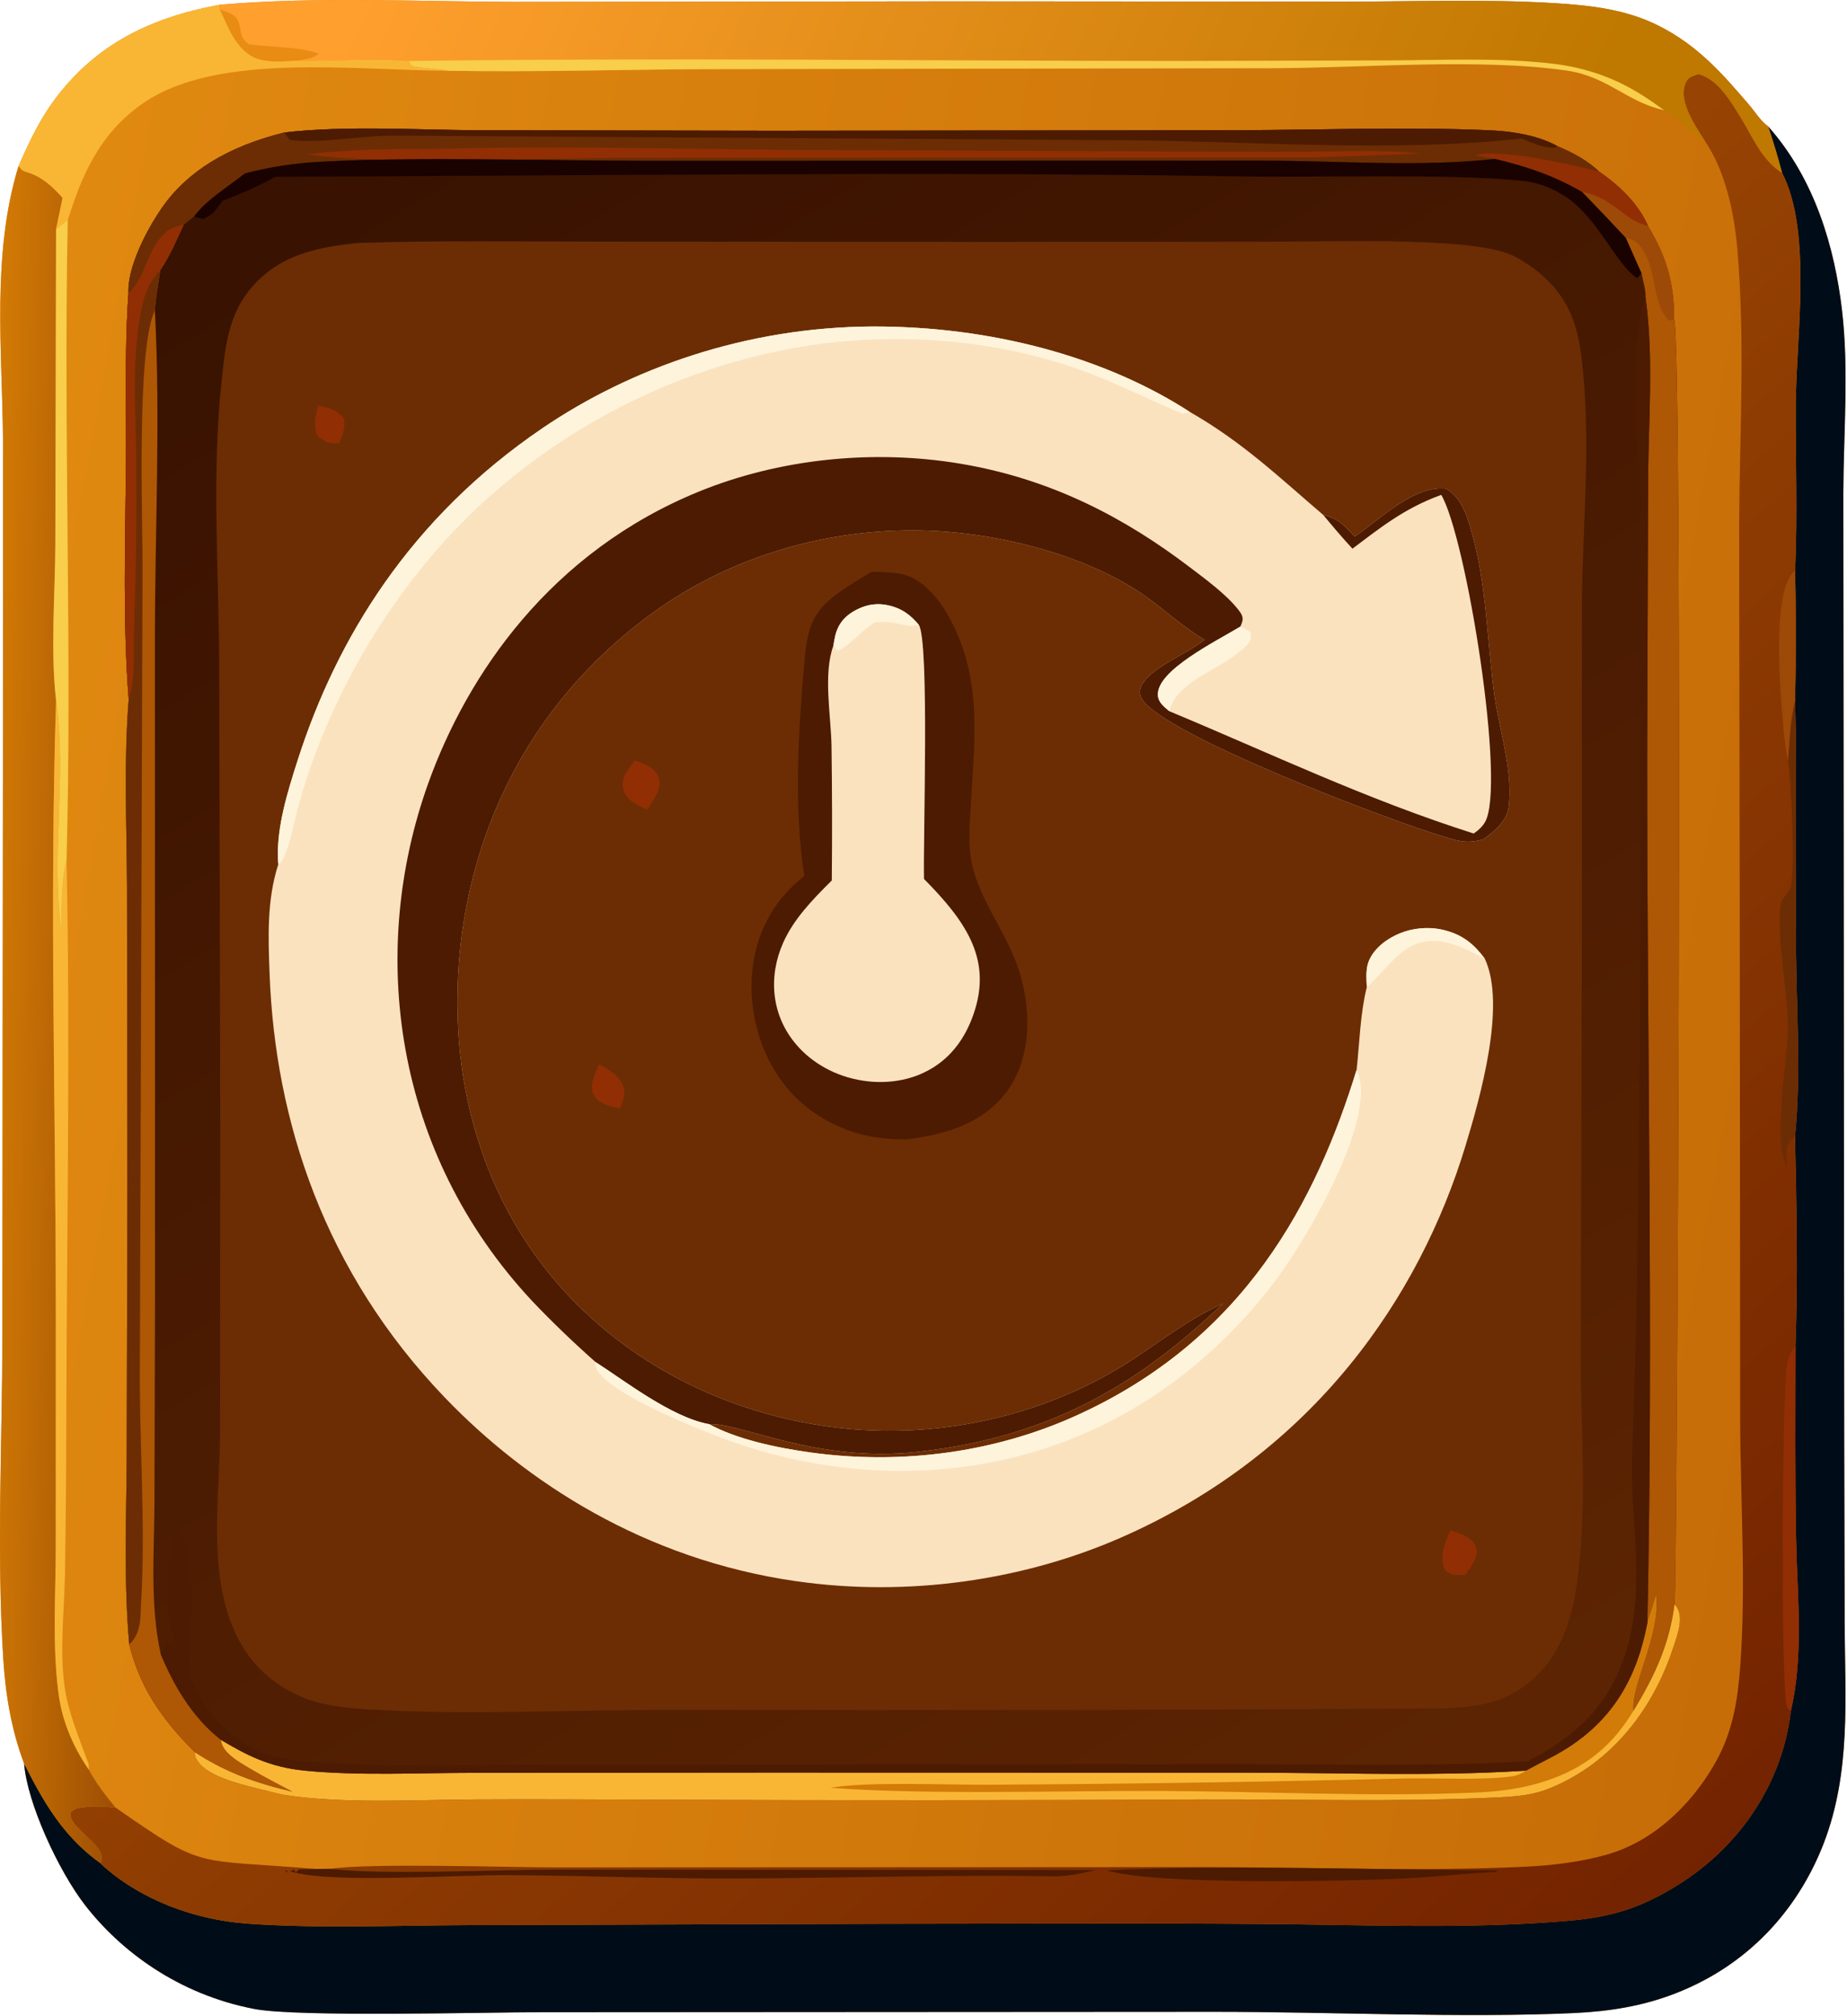 <svg width="966" height="1054" viewBox="0 0 966 1054" fill="none" xmlns="http://www.w3.org/2000/svg">
<path d="M114.854 2.477C165.634 -1.871 216.554 0.789 267.534 0.971L496.764 0.695L702.324 0.844C738.534 0.861 776.354 -0.552 812.394 1.599C832.644 2.808 850.644 5.041 867.304 13.371C888.584 24.006 901.684 39.615 914.694 54.694C917.804 58.295 920.674 63.134 924.794 66.146C949.504 93.929 959.574 130.065 963.344 161.855C967.084 193.375 964.174 226.155 964.084 257.835L964.245 430.645L964.544 751.475L964.774 849.565C964.954 887.615 968.174 926.475 953.864 963.685C942.164 994.125 918.164 1026.07 876.024 1042.37C859.454 1048.78 842.285 1051.68 823.255 1052.56C765.675 1055.22 694.614 1051.9 635.334 1051.91L282.654 1052.12C253.454 1052.13 155.804 1054.8 132.964 1050.41C93.124 1042.75 63.124 1020.09 44.604 996.285C30.424 978.045 14.114 942.345 12.624 922.155C5.944 904.505 2.875 885.795 1.735 867.635C-1.805 811.535 1.155 754.825 1.245 698.655L1.534 391.135L1.564 230.055C1.194 183.045 -4.476 133.028 9.694 86.867C15.845 72.823 22.034 59.555 32.784 46.686C51.864 23.855 76.804 9.523 114.854 2.477Z" fill="url(#paint0_linear_204_179)"/>
<path d="M924.794 66.146C949.504 93.929 959.574 130.065 963.344 161.855C967.084 193.375 964.174 226.155 964.084 257.835L964.245 430.645L964.544 751.475L964.774 849.565C964.954 887.615 968.175 926.475 953.865 963.685C942.165 994.125 918.164 1026.07 876.024 1042.37C859.454 1048.78 842.285 1051.68 823.255 1052.56C765.675 1055.22 694.614 1051.9 635.334 1051.91L282.655 1052.12C253.455 1052.13 155.805 1054.8 132.965 1050.41C93.125 1042.75 63.124 1020.09 44.605 996.285C30.424 978.045 14.114 942.345 12.624 922.155C21.994 940.515 32.284 959.765 52.514 974.185C53.584 975.245 54.694 976.285 55.874 977.285C73.844 992.595 100.454 1003.78 129.844 1005.83C167.844 1008.48 207.505 1006.7 245.675 1006.57L461.635 1005.88C528.135 1005.83 594.675 1005.49 661.165 1005.99C713.785 1006.38 768.705 1008.86 820.995 1004.23C841.985 1002.37 855.635 998.115 871.745 989.035C912.195 966.245 932.654 929.225 936.574 894.785C943.484 865.365 939.945 834.565 939.375 804.885C938.735 771.125 939.034 737.345 939.034 703.595C940.414 667.175 939.554 630.465 938.804 594.025C942.014 561.745 939.574 528.945 939.314 496.595C938.954 453.145 939.844 409.705 938.854 366.245C939.334 343.605 939.338 320.965 938.865 298.325C940.125 269.275 939.045 240.165 939.195 211.095C939.365 177.065 947.944 121.058 932.034 90.361C929.894 82.253 927.481 74.182 924.794 66.146Z" fill="#000D18"/>
<path d="M891.645 73.689C886.195 65.076 876.724 51.44 882.274 42.168C883.514 40.101 885.564 39.811 888.274 38.716C898.964 41.59 905.715 54.061 910.085 60.921C915.825 69.914 921.184 83.801 932.034 90.361C947.944 121.058 939.365 177.065 939.195 211.095C939.045 240.165 940.125 269.275 938.865 298.325C939.338 320.965 939.335 343.605 938.855 366.245C939.845 409.705 938.955 453.145 939.315 496.595C939.575 528.945 942.015 561.745 938.805 594.025C939.555 630.465 940.414 667.175 939.034 703.595C939.034 737.345 938.735 771.125 939.375 804.885C939.945 834.565 943.485 865.365 936.575 894.785C932.655 929.225 912.195 966.245 871.745 989.035C855.635 998.115 841.985 1002.37 820.995 1004.23C768.705 1008.86 713.785 1006.38 661.165 1005.99C594.675 1005.49 528.135 1005.83 461.635 1005.88L245.675 1006.57C207.505 1006.7 167.845 1008.48 129.845 1005.83C100.455 1003.78 73.845 992.595 55.875 977.285C54.695 976.285 53.584 975.245 52.514 974.185C57.404 965.865 37.215 957.055 36.825 948.775C36.734 946.885 37.545 947.155 39.945 945.605C47.375 944.015 52.705 944.415 60.365 945.075C107.515 977.885 100.645 971.815 165.185 977.215L172.764 977.155C193.604 973.985 264.885 976.395 291.125 976.385L628.575 976.245C684.565 976.265 742.235 978.725 797.995 976.035C812.145 975.355 827.265 973.465 840.345 969.735C868.365 961.735 887.754 938.835 897.774 920.505C906.514 904.505 908.885 888.245 910.145 871.315C913.345 828.175 910.185 784.535 910.115 741.315L909.915 489.435L909.585 273.785C909.865 225.985 912.745 178.335 908.675 130.54C907.175 112.884 902.825 89.892 891.645 73.689Z" fill="url(#paint1_linear_204_179)"/>
<path d="M165.185 977.215L172.764 977.155C200.194 980.455 258.495 977.595 289.155 977.585L572.935 977.805C565.045 979.625 558.355 981.205 549.915 981.065C494.695 980.165 439.585 982.045 384.385 982.195C345.005 982.305 305.864 980.695 266.554 980.435C239.064 980.255 176.974 984.735 154.044 979.085C153.304 978.895 152.615 978.625 151.895 978.395L149.915 978.985L149.024 977.495L150.645 978.775L153.764 977.605L154.715 979.015L156.365 977.435L165.185 977.215Z" fill="#4C1B01"/>
<path d="M938.855 366.245C939.845 409.705 938.954 453.145 939.314 496.595C939.574 528.945 942.014 561.745 938.804 594.025C932.824 598.915 934.325 604.455 934.645 610.385C926.315 594.525 935.574 553.695 935.054 535.335C934.484 515.305 929.894 494.915 931.024 474.925C931.344 469.135 933.775 469.565 936.135 464.935C939.385 458.525 936.685 406.945 935.175 397.705C935.975 387.235 936.245 376.585 938.855 366.245Z" fill="#6C2D04"/>
<path d="M936.575 894.785C935.945 894.105 935.195 893.475 934.685 892.765C931.365 888.065 931.945 733.395 934.515 714.655C935.075 710.515 936.165 707.315 939.035 703.595C939.035 737.345 938.735 771.125 939.375 804.885C939.945 834.565 943.485 865.365 936.575 894.785Z" fill="#922E04"/>
<path d="M935.175 397.705C933.705 391.285 933.094 384.615 932.534 378.135C931.264 363.555 926.185 307.865 938.865 298.325C939.338 320.965 939.335 343.605 938.855 366.245C936.245 376.585 935.975 387.235 935.175 397.705Z" fill="#9D4907"/>
<path d="M578.885 977.945C642.925 974.985 718.355 977.585 783.455 978.005L782.294 978.795C766.154 979.465 750.245 981.475 734.125 982.215C702.295 983.695 603.935 985.715 578.885 977.945Z" fill="#4C1B01"/>
<path d="M114.854 2.477C165.634 -1.871 216.554 0.789 267.534 0.971L496.764 0.695L702.324 0.844C738.534 0.861 776.355 -0.552 812.395 1.599C832.645 2.808 850.644 5.041 867.304 13.371C888.584 24.006 901.685 39.615 914.695 54.694C917.805 58.295 920.674 63.134 924.794 66.146C927.481 74.182 929.894 82.253 932.034 90.361C921.184 83.801 915.824 69.914 910.084 60.921C905.714 54.061 898.964 41.59 888.274 38.716C885.564 39.811 883.514 40.101 882.274 42.168C876.724 51.44 886.195 65.076 891.645 73.689C883.515 69.051 878.875 62.37 870.385 57.629C850.745 53.346 840.934 40.022 819.344 36.898C773.944 30.329 713.005 35.553 665.725 35.667L373.125 36.134C326.825 36.288 280.614 37.794 234.304 36.999C230.664 36.365 231.694 36.433 228.764 36.221C223.964 35.875 219.875 35.415 215.205 34.464L213.865 31.887C195.425 30.225 174.434 32.061 155.544 31.738C148.704 32.042 140.735 32.877 134.485 30.692C123.165 26.735 118.755 12.45 114.875 4.945L114.854 2.477Z" fill="url(#paint2_linear_204_179)"/>
<path d="M213.865 31.887C347.245 30.153 480.614 31.786 614.014 31.874L726.725 31.575C754.905 31.434 784.345 30.039 812.175 33.307C830.185 35.423 845.314 41.22 858.554 49.551C862.664 52.131 866.535 54.885 870.385 57.629C850.745 53.346 840.934 40.022 819.344 36.898C773.944 30.329 713.005 35.553 665.725 35.667L373.125 36.134C326.825 36.288 280.614 37.794 234.304 36.999C230.664 36.365 231.694 36.433 228.764 36.221C223.964 35.875 219.875 35.415 215.205 34.464L213.865 31.887Z" fill="#F8CE4B"/>
<path d="M114.875 4.945C119.775 6.67 123.205 7.442 124.645 11.297C126.445 16.122 124.974 19.026 130.054 23.144C140.604 24.621 157.685 24.45 166.675 28.11C163.525 30.75 160.254 30.78 155.544 31.738C148.704 32.042 140.735 32.877 134.485 30.692C123.165 26.735 118.755 12.45 114.875 4.945Z" fill="#E88C13"/>
<path d="M9.694 86.867C11.595 88.944 11.264 89.181 14.684 90.242C22.785 92.752 28.285 98.557 32.715 103.468L29.324 119.787L28.934 283.155C28.895 310.445 26.274 339.105 29.314 366.265C25.864 472.985 29.195 580.195 29.195 686.965L29.164 809.395C29.104 834.145 27.364 859.385 30.414 884.045C30.614 885.825 30.878 887.602 31.204 889.375C31.524 891.142 31.901 892.905 32.334 894.665C32.774 896.425 33.274 898.179 33.834 899.925C34.388 901.672 34.998 903.409 35.664 905.135C36.338 906.862 37.068 908.579 37.854 910.285C38.641 911.992 39.481 913.685 40.374 915.365C41.274 917.045 42.228 918.712 43.234 920.365C44.241 922.019 45.304 923.655 46.424 925.275C50.014 932.085 55.144 938.745 60.364 945.075C52.704 944.415 47.374 944.015 39.944 945.605C37.544 947.155 36.734 946.885 36.824 948.775C37.214 957.055 57.404 965.865 52.514 974.185C32.284 959.765 21.994 940.515 12.624 922.155C5.944 904.505 2.875 885.795 1.735 867.635C-1.805 811.535 1.155 754.825 1.245 698.655L1.534 391.135L1.564 230.055C1.194 183.045 -4.476 133.028 9.694 86.867Z" fill="url(#paint3_linear_204_179)"/>
<path d="M9.695 86.867C15.845 72.823 22.034 59.555 32.784 46.686C51.864 23.855 76.805 9.523 114.854 2.477L114.875 4.945C118.755 12.45 123.165 26.735 134.485 30.692C140.735 32.877 148.704 32.042 155.544 31.738C174.434 32.061 195.425 30.225 213.865 31.887L215.205 34.464C219.875 35.415 223.964 35.875 228.764 36.221C231.694 36.433 230.664 36.365 234.304 36.999C184.634 36.757 114.485 27.515 75.894 53.275C51.364 69.651 42.415 93.151 35.445 115.06L29.325 119.787L32.715 103.468C28.285 98.557 22.785 92.752 14.685 90.242C11.265 89.181 11.595 88.944 9.695 86.867Z" fill="#F9B635"/>
<path d="M29.315 366.265C35.135 406.215 26.395 447.295 32.255 487.195C32.395 474.785 31.685 462.125 34.825 449.855C36.735 544.545 35.005 639.405 34.695 734.115C34.681 764.002 34.438 793.888 33.965 823.775C33.535 843.275 31.045 863.795 33.985 883.195C35.895 895.725 41.335 908.675 45.815 920.885C46.675 923.235 46.395 922.405 46.425 925.275C45.305 923.655 44.241 922.018 43.235 920.365C42.228 918.712 41.275 917.045 40.375 915.365C39.481 913.685 38.641 911.992 37.855 910.285C37.068 908.578 36.338 906.862 35.665 905.135C34.998 903.408 34.385 901.672 33.825 899.925C33.271 898.179 32.775 896.425 32.335 894.665C31.901 892.905 31.525 891.142 31.205 889.375C30.878 887.602 30.615 885.825 30.415 884.045C27.365 859.385 29.105 834.145 29.165 809.395L29.195 686.965C29.195 580.195 25.865 472.985 29.315 366.265Z" fill="#F9B635"/>
<path d="M29.325 119.787L35.445 115.06C33.145 226.625 37.745 338.315 34.825 449.855C31.684 462.125 32.395 474.785 32.255 487.195C26.395 447.295 35.135 406.215 29.314 366.265C26.274 339.105 28.895 310.445 28.935 283.155L29.325 119.787Z" fill="#F8CE4B"/>
<path d="M148.774 69.27C180.784 65.585 216.845 67.897 249.405 68.099L404.514 68.368L647.405 68.082C690.625 67.96 735.145 66.241 778.205 68.085C790.585 68.616 802.335 70.468 812.585 75.371C813.265 75.694 813.874 76.067 814.524 76.415C822.794 79.842 830.925 84.34 836.355 89.778C848.095 97.809 857.235 107.35 861.925 118.171C872.095 135.1 875.605 148.786 875.595 166.975C880.275 181.775 877.204 835.455 875.784 838.795C881.344 844.555 877.385 854.475 875.305 860.925C866.805 887.315 847.825 919.095 812.235 934.325C801.615 938.865 793.475 939.325 781.105 939.895C731.165 942.215 680.845 940.725 630.815 940.845C536.301 941.352 441.788 941.409 347.274 941.015C314.454 940.915 281.614 940.645 248.804 940.845C216.784 941.045 180.674 943.225 149.274 938.625C146.914 938.285 144.725 937.665 142.485 937.095C129.705 933.885 109.165 929.835 103.325 920.725C101.735 918.245 102.154 918.965 102.014 916.225C83.704 898.185 72.915 881.305 67.605 859.845C64.665 826.865 66.094 794.025 66.284 761.025L66.645 616.965L66.425 463.525C66.255 430.865 64.725 398.415 67.294 365.775C64.165 325.295 65.484 284.575 65.865 244.055C66.144 213.875 65.015 183.585 67.175 153.445C66.425 140.185 76.424 120.471 84.814 108.471C98.014 89.573 119.264 76.509 148.774 69.27Z" fill="url(#paint4_linear_204_179)"/>
<path d="M148.774 69.27C180.784 65.585 216.845 67.897 249.405 68.099L404.514 68.368L647.405 68.082C690.625 67.96 735.145 66.241 778.205 68.085C790.585 68.616 802.334 70.468 812.584 75.371C813.264 75.694 813.874 76.067 814.524 76.415C822.794 79.842 830.924 84.34 836.354 89.778C848.094 97.809 857.235 107.35 861.925 118.171C848.875 115.299 844.374 103.611 827.574 100.45C813.054 92.099 799.925 87.427 781.925 83.097C742.535 87.446 701.015 84.075 661.225 84.01L337.635 84.089C283.535 84.085 220.244 81.682 167.324 84.615C153.434 85.386 141.125 87.328 128.145 90.681C119.055 97.816 107.645 104.78 101.495 113.244L96.034 117.584C89.704 118.676 86.964 120.754 83.784 124.564C76.274 133.577 76.075 145.087 67.175 153.445C66.425 140.185 76.424 120.471 84.814 108.471C98.014 89.573 119.264 76.509 148.774 69.27Z" fill="#6C2D04"/>
<path d="M148.774 69.27C180.784 65.585 216.845 67.897 249.405 68.099L404.514 68.368L647.405 68.082C690.625 67.96 735.145 66.241 778.205 68.085C790.585 68.616 802.334 70.468 812.584 75.371C813.264 75.694 813.874 76.067 814.524 76.415L813.135 77.262C806.765 77.452 801.105 74.487 795.755 72.436C727.575 79.846 655.564 73.762 586.794 73.309L206.564 70.91C189.204 70.703 167.814 75.318 151.514 73.119L148.774 69.27Z" fill="#4C1B01"/>
<path d="M781.925 83.097L771.685 81.187C783.815 77.465 821.055 85.879 833.655 89.074L836.354 89.778C848.094 97.809 857.235 107.35 861.925 118.171C848.875 115.299 844.374 103.611 827.574 100.45C813.054 92.099 799.925 87.427 781.925 83.097Z" fill="#922E04"/>
<path d="M227.645 77.868C289.445 76.225 351.494 77.799 413.314 78.436L584.784 79.06C616.084 79.322 647.385 79.424 678.685 79.368C699.265 79.307 722.755 78.04 742.975 80.293L687.635 82.305L329.824 82.482C287.464 82.519 198.255 86.546 160.945 80.658C183.025 77.932 205.275 77.917 227.645 77.868Z" fill="#922E04"/>
<path d="M67.175 153.445C76.075 145.087 76.275 133.577 83.784 124.564C86.965 120.754 89.704 118.676 96.034 117.584C92.305 125.451 89.055 133.6 83.895 141.108C82.725 148.168 81.495 155.195 81.005 162.295C84.005 219.335 81.044 276.505 81.014 333.595L81.085 671.325L80.775 786.435C80.635 812.475 78.415 838.975 84.034 864.815C90.465 880.195 99.894 897.355 115.544 909.705C116.124 916.435 124.755 921.165 131.865 925.365C138.655 929.365 145.895 933.085 152.995 936.835C132.835 932.145 117.364 926.305 102.014 916.225C83.704 898.185 72.915 881.305 67.605 859.845C64.665 826.865 66.094 794.025 66.284 761.025L66.645 616.965L66.425 463.525C66.255 430.865 64.725 398.415 67.294 365.775C64.165 325.295 65.484 284.575 65.865 244.055C66.144 213.875 65.015 183.585 67.175 153.445Z" fill="#AE5705"/>
<path d="M67.175 153.445C76.075 145.087 76.275 133.577 83.784 124.564C86.965 120.754 89.704 118.676 96.034 117.584C92.305 125.451 89.055 133.6 83.895 141.108C82.725 148.168 81.495 155.195 81.005 162.295C71.075 182.775 74.805 274.385 74.534 300.535L73.165 711.395C72.705 753.605 76.264 796.425 73.775 838.525C73.344 845.765 74.075 853.675 67.605 859.845C64.665 826.865 66.094 794.025 66.284 761.025L66.645 616.965L66.425 463.525C66.255 430.865 64.725 398.415 67.294 365.775C64.165 325.295 65.484 284.575 65.865 244.055C66.144 213.875 65.015 183.585 67.175 153.445Z" fill="#6C2D04"/>
<path d="M67.175 153.445C76.075 145.087 76.275 133.577 83.784 124.564C86.965 120.754 89.704 118.676 96.034 117.584C92.305 125.451 89.055 133.6 83.895 141.108C77.455 147.871 75.374 154.595 73.805 162.425C68.945 186.775 70.895 212.125 71.175 236.645C71.515 267.555 71.234 298.215 70.085 329.105C69.635 340.915 71.055 354.245 67.294 365.775C64.165 325.295 65.484 284.575 65.865 244.055C66.144 213.875 65.015 183.585 67.175 153.445Z" fill="#922E04"/>
<path d="M827.574 100.45C844.374 103.611 848.875 115.299 861.925 118.171C872.095 135.1 875.604 148.786 875.594 166.975C880.274 181.775 877.204 835.455 875.784 838.795C873.224 859.215 865.755 875.865 854.165 894.755C852.425 882.005 867.965 855.845 866.195 834.335L861.604 848.755C864.734 698.315 861.455 547.575 861.465 397.095L861.985 248.585C862.275 217.625 864.885 186.405 860.635 155.545C860.855 151.525 859.305 146.913 858.505 142.889L850.235 124.297C842.775 116.308 835.221 108.359 827.574 100.45Z" fill="#AE5705"/>
<path d="M827.574 100.45C844.374 103.611 848.875 115.299 861.925 118.171C872.095 135.1 875.604 148.786 875.594 166.975L872.774 167.655C863.724 157.735 866.705 141.6 859.135 130.471C856.795 127.03 855.535 125.617 850.235 124.297C842.775 116.308 835.221 108.359 827.574 100.45Z" fill="#9D4907"/>
<path d="M866.195 834.335C867.965 855.845 852.425 882.005 854.165 894.755C865.755 875.865 873.224 859.215 875.784 838.795C881.344 844.555 877.384 854.475 875.304 860.925C866.804 887.315 847.825 919.095 812.235 934.325C801.615 938.865 793.474 939.325 781.104 939.895C731.164 942.215 680.844 940.725 630.814 940.845C536.301 941.352 441.788 941.408 347.274 941.015C314.454 940.915 281.614 940.645 248.804 940.845C216.784 941.045 180.674 943.225 149.274 938.625C146.914 938.285 144.725 937.665 142.485 937.095C129.705 933.885 109.164 929.835 103.324 920.725C101.734 918.245 102.154 918.965 102.014 916.225C117.364 926.305 132.835 932.145 152.995 936.835C145.895 933.085 138.655 929.365 131.865 925.365C124.755 921.165 116.124 916.435 115.544 909.705C128.844 917.645 140.984 924.005 159.324 925.805C187.534 928.585 218.285 926.995 246.865 926.965L401.814 926.825L653.675 926.885C694.395 926.905 735.895 928.335 776.495 926.885C783.728 926.612 790.951 926.255 798.165 925.815C802.405 923.495 806.704 921.285 811.044 919.045C844.494 901.735 856.394 875.595 861.604 848.755L866.195 834.335Z" fill="#F9B635"/>
<path d="M866.195 834.335C867.965 855.845 852.425 882.005 854.165 894.755C844.085 911.225 830.514 924.715 805.314 932.195C794.844 935.305 783.555 936.765 772.175 937.255C718.355 939.595 662.205 936.695 608.145 936.445C556.195 936.205 483.894 938.605 434.354 934.765C453.444 931.385 495.385 933.325 517.385 933.175C589.645 932.775 661.881 931.692 734.094 929.925C749.454 929.565 776.964 930.975 791.054 928.725C794.184 928.225 795.815 927.165 798.165 925.815C802.405 923.495 806.704 921.285 811.044 919.045C844.494 901.735 856.394 875.595 861.604 848.755L866.195 834.335Z" fill="#D27B08"/>
<path d="M860.635 155.545C864.885 186.405 862.275 217.625 861.985 248.585L861.465 397.095C861.455 547.575 864.734 698.315 861.604 848.755C856.394 875.595 844.494 901.735 811.044 919.045C806.704 921.285 802.405 923.495 798.165 925.815C790.951 926.255 783.728 926.612 776.495 926.885C735.895 928.335 694.395 926.905 653.675 926.885L401.814 926.825L246.865 926.965C218.285 926.995 187.534 928.585 159.324 925.805C140.984 924.005 128.844 917.645 115.544 909.705C99.894 897.355 90.464 880.195 84.034 864.815C85.081 863.035 86.145 861.262 87.225 859.495L92.105 860.805C90.844 855.175 88.355 849.345 87.874 843.705C87.284 836.675 88.035 801.845 91.935 797.065C103.755 809.725 99.284 853.395 99.124 869.595C99.124 870.065 99.085 870.535 99.115 871.005C100.275 885.585 113.665 903.605 130.175 913.115C141.845 919.835 154.985 920.715 169.745 921.645C208.245 924.075 247.555 922.765 286.205 922.625L457.395 922.515L655.354 922.435C703.164 922.535 751.334 923.625 799.014 920.965C828.884 905.455 842.665 887.985 850.435 863.595C861.025 830.335 852.375 793.895 853.645 759.955C859.605 600.375 856.884 440.315 858.304 280.675C858.604 247.435 849.705 184.635 860.635 155.545Z" fill="#4C1B01"/>
<path d="M781.925 83.097C799.925 87.427 813.054 92.099 827.574 100.45C835.221 108.359 842.775 116.308 850.235 124.297L858.505 142.889L856.354 145.467C845.774 139.188 835.655 113.688 818.665 102.737C811.805 98.317 804.814 95.34 795.274 94.43C756.234 90.705 691.235 92.923 649.205 92.252C480.975 89.564 312.215 91.841 143.935 92.438C135.205 97.416 126.164 101.181 116.314 105.065C113.244 109.01 112.004 112.091 106.264 114.452L101.495 113.244C107.645 104.78 119.055 97.816 128.145 90.681C141.125 87.328 153.434 85.386 167.324 84.615C220.244 81.682 283.535 84.085 337.635 84.089L661.225 84.01C701.015 84.075 742.535 87.446 781.925 83.097Z" fill="#190200"/>
<path d="M187.865 127.023C230.095 125.667 272.534 126.327 314.804 126.358L512.995 126.478L661.594 126.405C690.014 126.361 719.034 125.441 747.354 126.815C760.814 127.468 782.914 128.766 793.354 134.701C817.764 148.581 824.554 165.905 827.064 186.285C832.294 228.595 827.934 271.515 827.344 313.905L827.304 501.555L826.764 711.825C826.774 750.945 830.465 791.095 824.425 830.025C821.735 847.365 815.824 867.905 797.784 881.265C785.134 890.625 771.825 892.715 753.635 893.285C620.975 894.079 488.311 894.329 355.645 894.035C303.635 893.815 245.465 896.925 194.475 893.905C180.075 893.055 167.235 891.795 155.115 886.065C131.255 874.805 121.505 854.985 117.155 836.525C110.515 808.325 114.924 778.075 115.094 749.625L115.205 595.175L114.655 345.715C114.355 296.575 110.614 247.165 116.024 198.095C118.094 179.315 119.695 159.905 137.455 144.36C150.685 132.776 167.175 128.968 187.865 127.023Z" fill="#6C2D04"/>
<path d="M145.584 451.815C145.484 450.825 145.404 449.845 145.374 448.855C144.764 432.105 150.434 413.915 155.674 397.555C176.054 333.925 214.415 270.975 283.725 223.885C329.615 192.695 389.954 171.005 456.554 170.705C458.461 170.705 460.371 170.719 462.284 170.745C464.191 170.772 466.098 170.812 468.005 170.865C469.911 170.925 471.818 171.002 473.725 171.095C475.625 171.182 477.528 171.285 479.434 171.405C481.334 171.525 483.231 171.659 485.124 171.805C487.018 171.959 488.911 172.125 490.804 172.305C492.691 172.485 494.578 172.682 496.465 172.895C498.345 173.102 500.221 173.329 502.094 173.575C503.974 173.815 505.844 174.069 507.704 174.335C509.571 174.609 511.431 174.895 513.284 175.195C515.144 175.502 516.994 175.819 518.834 176.145C520.681 176.479 522.518 176.825 524.344 177.185C526.178 177.545 528.001 177.922 529.814 178.315C531.634 178.702 533.445 179.105 535.245 179.525C537.051 179.945 538.848 180.379 540.634 180.825C542.421 181.279 544.198 181.742 545.965 182.215C547.738 182.695 549.501 183.189 551.255 183.695C553.001 184.195 554.741 184.712 556.475 185.245C558.208 185.785 559.931 186.335 561.644 186.895C563.358 187.455 565.061 188.029 566.755 188.615C568.448 189.209 570.131 189.812 571.804 190.425C573.478 191.039 575.138 191.669 576.784 192.315C578.431 192.955 580.068 193.609 581.694 194.275C583.314 194.949 584.924 195.632 586.524 196.325C588.124 197.019 589.711 197.725 591.284 198.445C592.858 199.165 594.418 199.899 595.965 200.645C597.511 201.392 599.044 202.152 600.564 202.925C602.084 203.692 603.591 204.472 605.084 205.265C606.578 206.065 608.054 206.872 609.514 207.685C610.981 208.505 612.428 209.335 613.854 210.175C615.288 211.022 616.704 211.875 618.104 212.735C619.511 213.602 620.898 214.479 622.264 215.365C650.054 231.225 669.724 250.195 692.074 269.245C700.464 271.065 703.805 275.725 708.505 280.545C719.785 273.255 737.204 255.425 753.544 255.385C755.954 255.385 756.104 255.335 757.774 256.485C764.854 261.355 767.684 271.195 769.584 277.825C777.484 305.405 777.735 334.695 781.475 362.645C784.035 381.795 791.655 403.355 788.945 422.525C788.045 428.845 782.104 434.535 775.634 438.955C767.464 440.975 764.274 440.135 756.414 437.835C725.864 428.885 608.284 383.905 597.274 365.535C595.294 362.235 596.014 359.445 598.404 356.335C605.094 347.585 620.425 342.015 630.005 334.545L628.245 333.465C615.945 325.825 606.694 316.495 594.574 308.705C563.844 288.945 516.194 276.585 473.424 277.325C422.564 278.195 377.364 294.795 343.114 319.205C263.214 376.165 235.264 463.025 239.664 539.055C243.274 601.475 271.274 670.315 342.454 713.915C377.944 735.655 424.464 749.645 473.194 747.955C518.374 746.385 559.365 732.235 591.465 711.425C607.265 701.175 621.304 689.865 639.664 681.545C598.814 720.375 553.114 751.025 480.164 759.095C426.684 765.015 387.234 743.745 370.934 744.655C385.134 752.515 406.264 757.025 424.154 759.485C472.494 766.145 520.424 759.055 561.314 740.875C651.644 700.725 688.734 626.815 709.514 559.435C711.104 545.035 711.354 530.315 714.854 516.065C714.704 512.285 714.335 508.305 715.255 504.565C716.915 497.845 723.404 491.625 732.074 488.045C738.604 485.355 746.534 484.445 753.914 486.015C765.394 488.455 771.464 494.415 776.564 501.275C787.894 525.465 774.244 573.585 766.334 599.545C742.734 676.925 688.125 759.445 585.985 804.085C535.675 826.075 475.404 835.265 416.194 826.725C336.954 815.305 275.054 774.895 232.634 730.715C169.704 665.135 143.905 586.365 141.005 509.315C140.285 490.125 139.484 470.665 145.584 451.815Z" fill="#FBE2BF"/>
<path d="M311.465 712.165C299.811 701.858 288.795 691.258 278.415 680.365C205.695 602.565 192.405 497.665 223.955 409.615C244.355 352.675 287.904 288.615 365.784 256.935C406.894 240.215 455.775 234.615 502.615 242.505C551.225 250.705 589.365 271.645 621.865 296.275C630.785 303.045 641.115 310.605 647.495 318.595C650.435 322.275 650.525 323.735 648.705 327.635C635.455 335.625 605.284 350.475 605.584 363.235C605.674 366.975 608.315 369.175 611.615 371.895C664.285 393.815 714.465 417.935 770.755 435.815C773.335 434.065 775.255 432.235 776.615 429.945C787.885 411.045 766.884 281.005 753.794 258.755C753.564 258.845 753.334 258.935 753.104 259.015C734.214 265.935 721.434 276.315 707.354 286.885C701.974 281.105 697.014 275.195 692.074 269.245C700.464 271.065 703.805 275.725 708.505 280.545C719.785 273.255 737.204 255.425 753.544 255.385C755.954 255.385 756.104 255.335 757.774 256.485C764.854 261.355 767.684 271.195 769.584 277.825C777.484 305.405 777.735 334.695 781.475 362.645C784.035 381.795 791.655 403.355 788.945 422.525C788.045 428.845 782.105 434.535 775.635 438.955C767.465 440.975 764.275 440.135 756.415 437.835C725.865 428.885 608.284 383.905 597.274 365.535C595.294 362.235 596.015 359.445 598.405 356.335C605.095 347.585 620.425 342.015 630.005 334.545L628.245 333.465C615.945 325.825 606.694 316.495 594.574 308.705C563.844 288.945 516.195 276.585 473.425 277.325C422.565 278.195 377.365 294.795 343.115 319.205C263.215 376.165 235.265 463.025 239.665 539.055C243.275 601.475 271.275 670.315 342.455 713.915C377.945 735.655 424.465 749.645 473.195 747.955C518.375 746.385 559.365 732.235 591.465 711.425C607.265 701.175 621.305 689.865 639.665 681.545C598.815 720.375 553.115 751.025 480.165 759.095C426.685 765.015 387.235 743.745 370.935 744.655C351.295 741.215 326.135 721.515 311.465 712.165Z" fill="#4C1B01"/>
<path d="M145.585 451.815C145.485 450.825 145.405 449.845 145.375 448.855C144.765 432.105 150.435 413.915 155.675 397.555C176.055 333.925 214.415 270.975 283.725 223.885C329.615 192.695 389.955 171.005 456.555 170.705C458.461 170.705 460.371 170.719 462.284 170.745C464.191 170.772 466.098 170.812 468.005 170.865C469.911 170.925 471.818 171.002 473.725 171.095C475.625 171.182 477.528 171.285 479.435 171.405C481.335 171.525 483.231 171.659 485.125 171.805C487.018 171.959 488.911 172.125 490.805 172.305C492.691 172.485 494.578 172.682 496.465 172.895C498.345 173.102 500.221 173.329 502.095 173.575C503.975 173.815 505.845 174.069 507.705 174.335C509.571 174.609 511.431 174.895 513.284 175.195C515.144 175.502 516.995 175.819 518.835 176.145C520.681 176.479 522.518 176.825 524.345 177.185C526.178 177.545 528.001 177.922 529.815 178.315C531.635 178.702 533.445 179.105 535.245 179.525C537.051 179.945 538.848 180.379 540.635 180.825C542.421 181.279 544.198 181.742 545.965 182.215C547.738 182.695 549.501 183.189 551.255 183.695C553.001 184.195 554.741 184.712 556.475 185.245C558.208 185.785 559.931 186.335 561.645 186.895C563.358 187.455 565.061 188.029 566.755 188.615C568.448 189.209 570.131 189.812 571.805 190.425C573.478 191.039 575.138 191.669 576.784 192.315C578.431 192.955 580.068 193.609 581.695 194.275C583.315 194.949 584.924 195.632 586.524 196.325C588.124 197.019 589.711 197.725 591.284 198.445C592.858 199.165 594.418 199.899 595.965 200.645C597.511 201.392 599.045 202.152 600.565 202.925C602.085 203.692 603.591 204.472 605.085 205.265C606.578 206.065 608.054 206.872 609.514 207.685C610.981 208.505 612.428 209.335 613.855 210.175C615.288 211.022 616.705 211.875 618.105 212.735C619.511 213.602 620.898 214.479 622.264 215.365L618.655 216.375C602.005 209.605 586.675 201.525 569.715 195.105C568.321 194.578 566.921 194.062 565.514 193.555C564.108 193.049 562.691 192.552 561.264 192.065C559.838 191.585 558.401 191.112 556.955 190.645C555.515 190.185 554.065 189.735 552.605 189.295C551.145 188.855 549.678 188.429 548.205 188.015C546.731 187.602 545.251 187.199 543.764 186.805C542.271 186.412 540.774 186.029 539.274 185.655C537.774 185.289 536.268 184.932 534.755 184.585C533.241 184.239 531.721 183.905 530.195 183.585C528.668 183.265 527.135 182.955 525.595 182.655C524.061 182.355 522.521 182.069 520.975 181.795C519.428 181.522 517.875 181.262 516.315 181.015C514.761 180.762 513.201 180.525 511.635 180.305C510.068 180.079 508.501 179.865 506.935 179.665C505.361 179.465 503.785 179.275 502.205 179.095C500.625 178.922 499.041 178.758 497.455 178.605C495.875 178.458 494.288 178.322 492.695 178.195C491.108 178.069 489.518 177.955 487.925 177.855C486.331 177.748 484.735 177.659 483.135 177.585C481.541 177.512 479.945 177.449 478.345 177.395C476.745 177.342 475.144 177.302 473.544 177.275C471.944 177.249 470.345 177.235 468.745 177.235C467.145 177.235 465.545 177.249 463.945 177.275C462.345 177.295 460.745 177.332 459.145 177.385C457.545 177.432 455.948 177.492 454.355 177.565C452.755 177.639 451.158 177.725 449.565 177.825C447.971 177.925 446.381 178.035 444.794 178.155C443.201 178.282 441.614 178.419 440.034 178.565C438.448 178.719 436.864 178.882 435.284 179.055C433.704 179.229 432.128 179.412 430.555 179.605C428.981 179.805 427.411 180.015 425.845 180.235C424.285 180.462 422.725 180.699 421.165 180.945C339.895 194.135 274.334 236.555 232.285 283.155C194.794 324.685 168.705 374.785 155.735 422.505C154.505 427.005 149.965 450.915 145.585 451.815Z" fill="#FEF4DB"/>
<path d="M709.514 559.435C721.294 583.145 684.225 646.525 667.675 668.715C637.635 708.995 590.245 748.945 523.915 763.455C476.845 773.755 428.154 769.415 384.564 754.385C367.394 748.455 319.365 729.205 312.395 716.375C311.285 714.335 311.475 714.045 311.465 712.165C326.135 721.515 351.295 741.215 370.935 744.655C385.135 752.515 406.265 757.025 424.155 759.485C472.495 766.145 520.424 759.055 561.314 740.875C651.645 700.725 688.734 626.815 709.514 559.435Z" fill="#FEF4DB"/>
<path d="M648.705 327.635L653.975 330.365C654.605 333.905 654.214 335.465 651.034 338.445C638.134 350.565 615.075 355.985 611.615 371.895C608.315 369.175 605.674 366.975 605.584 363.235C605.284 350.475 635.455 335.625 648.705 327.635Z" fill="#FEF4DB"/>
<path d="M714.855 516.065C714.705 512.285 714.335 508.305 715.255 504.565C716.915 497.845 723.405 491.625 732.075 488.045C738.605 485.355 746.535 484.445 753.915 486.015C765.395 488.455 771.465 494.415 776.565 501.275C768.185 497.065 758.745 491.305 747.415 492.045C735.695 492.805 727.965 502.855 722.225 508.735C719.835 511.185 717.625 513.805 714.855 516.065Z" fill="#FEF4DB"/>
<path d="M455.865 298.975C462.915 299.215 470.615 299.015 476.604 301.855C486.014 306.315 492.525 315.755 496.395 322.785C513.955 354.715 509.644 386.555 507.814 419.835C507.254 430.005 506.115 440.845 508.145 450.935C512.045 470.245 526.315 487.595 532.625 506.495C539.785 527.975 540.594 557.675 521.514 576.555C509.764 588.185 493.625 593.415 473.625 595.785C457.615 595.675 445.435 592.915 432.915 586.145C407.035 572.145 396.085 546.935 393.625 525.565C390.945 502.235 397.415 476.215 420.685 457.995C415.075 421.825 417.565 382.495 420.695 346.175C422.875 320.905 427.475 315.825 455.865 298.975Z" fill="#4C1B01"/>
<path d="M435.884 337.505C436.138 335.812 436.458 334.122 436.844 332.435C438.274 326.375 441.884 321.395 449.804 317.945C454.254 316.005 459.094 315.345 464.264 316.445C472.254 318.145 476.564 322.065 480.544 326.685C486.204 335.185 482.724 440.485 483.264 459.585C504.794 481.315 518.074 500.575 510.114 527.325C506.444 539.625 498.854 553.635 482.794 561.015C482.241 561.275 481.678 561.525 481.104 561.765C480.531 562.005 479.948 562.235 479.354 562.455C478.761 562.675 478.161 562.885 477.554 563.085C476.948 563.285 476.335 563.475 475.715 563.655C475.088 563.829 474.458 563.995 473.824 564.155C473.184 564.309 472.541 564.452 471.894 564.585C471.248 564.719 470.598 564.842 469.945 564.955C469.285 565.069 468.625 565.169 467.965 565.255C467.298 565.342 466.628 565.418 465.955 565.485C465.288 565.545 464.618 565.599 463.945 565.645C463.265 565.685 462.588 565.712 461.914 565.725C461.234 565.745 460.558 565.752 459.884 565.745C459.204 565.738 458.528 565.722 457.854 565.695C457.174 565.669 456.498 565.629 455.824 565.575C455.151 565.522 454.481 565.455 453.814 565.375C453.148 565.302 452.484 565.215 451.824 565.115C436.584 562.935 424.554 555.435 416.884 546.665C403.034 530.825 401.884 510.335 409.574 492.995C414.994 480.775 424.454 470.855 435.034 460.375C435.268 436.815 435.218 413.255 434.884 389.695C434.594 374.155 430.434 352.505 435.884 337.505Z" fill="#FBE2BF"/>
<path d="M435.885 337.505C436.138 335.812 436.458 334.122 436.844 332.435C438.274 326.375 441.884 321.395 449.804 317.945C454.254 316.005 459.094 315.345 464.264 316.445C472.254 318.145 476.564 322.065 480.544 326.685C477.224 327.255 476.875 327.595 473.465 326.895C467.785 325.745 463.335 324.475 457.385 325.515C452.125 328.255 441.795 340.005 437.725 340.205L435.885 337.505Z" fill="#FEF4DB"/>
<path d="M332.054 397.655C336.874 399.165 340.474 400.655 343.084 403.915C348.024 410.095 342.304 417.595 338.594 423.295C332.484 420.935 327.815 418.125 326.215 413.305C324.275 407.445 328.024 402.665 332.054 397.655Z" fill="#922E04"/>
<path d="M758.514 800.245C763.644 801.645 769.045 803.655 771.235 807.285C774.505 812.705 769.704 818.565 766.444 823.415C766.134 823.445 765.815 823.495 765.505 823.495C760.065 823.595 759.704 823.795 755.954 821.345C752.374 814.145 755.614 807.325 758.514 800.245Z" fill="#922E04"/>
<path d="M313.264 556.625C317.664 558.595 321.814 561.375 324.134 564.585C327.914 569.815 326.804 574.165 324.094 579.455C318.914 578.505 314.034 577.255 311.404 573.865C307.314 568.565 311.124 561.925 313.264 556.625Z" fill="#922E04"/>
<path d="M166.324 212.155C173.644 213.505 175.545 214.385 179.705 218.485C181.035 223.245 179.235 227.025 177.465 231.645C176.435 231.695 175.395 231.885 174.365 231.805C169.905 231.435 168.314 229.725 165.844 227.575C163.904 222.085 165.054 217.675 166.324 212.155Z" fill="#922E04"/>
<defs>
<linearGradient id="paint0_linear_204_179" x1="1023.48" y1="604.085" x2="-81.656" y2="403.055" gradientUnits="userSpaceOnUse">
<stop stop-color="#C56B07"/>
<stop offset="1" stop-color="#E28B11"/>
</linearGradient>
<linearGradient id="paint1_linear_204_179" x1="902.267" y1="973.416" x2="274.85" y2="291.705" gradientUnits="userSpaceOnUse">
<stop stop-color="#732300"/>
<stop offset="1" stop-color="#A34E04"/>
</linearGradient>
<linearGradient id="paint2_linear_204_179" x1="790.82" y1="150.225" x2="232.238" y2="-99.837" gradientUnits="userSpaceOnUse">
<stop stop-color="#BF7800"/>
<stop offset="1" stop-color="#FF9F2E"/>
</linearGradient>
<linearGradient id="paint3_linear_204_179" x1="-9.85" y1="520.665" x2="69.349" y2="522.027" gradientUnits="userSpaceOnUse">
<stop stop-color="#D67D05"/>
<stop offset="1" stop-color="#9B4D04"/>
</linearGradient>
<linearGradient id="paint4_linear_204_179" x1="212.288" y1="76.52" x2="730.472" y2="935.437" gradientUnits="userSpaceOnUse">
<stop stop-color="#391201"/>
<stop offset="1" stop-color="#5C2402"/>
</linearGradient>
</defs>
</svg>
